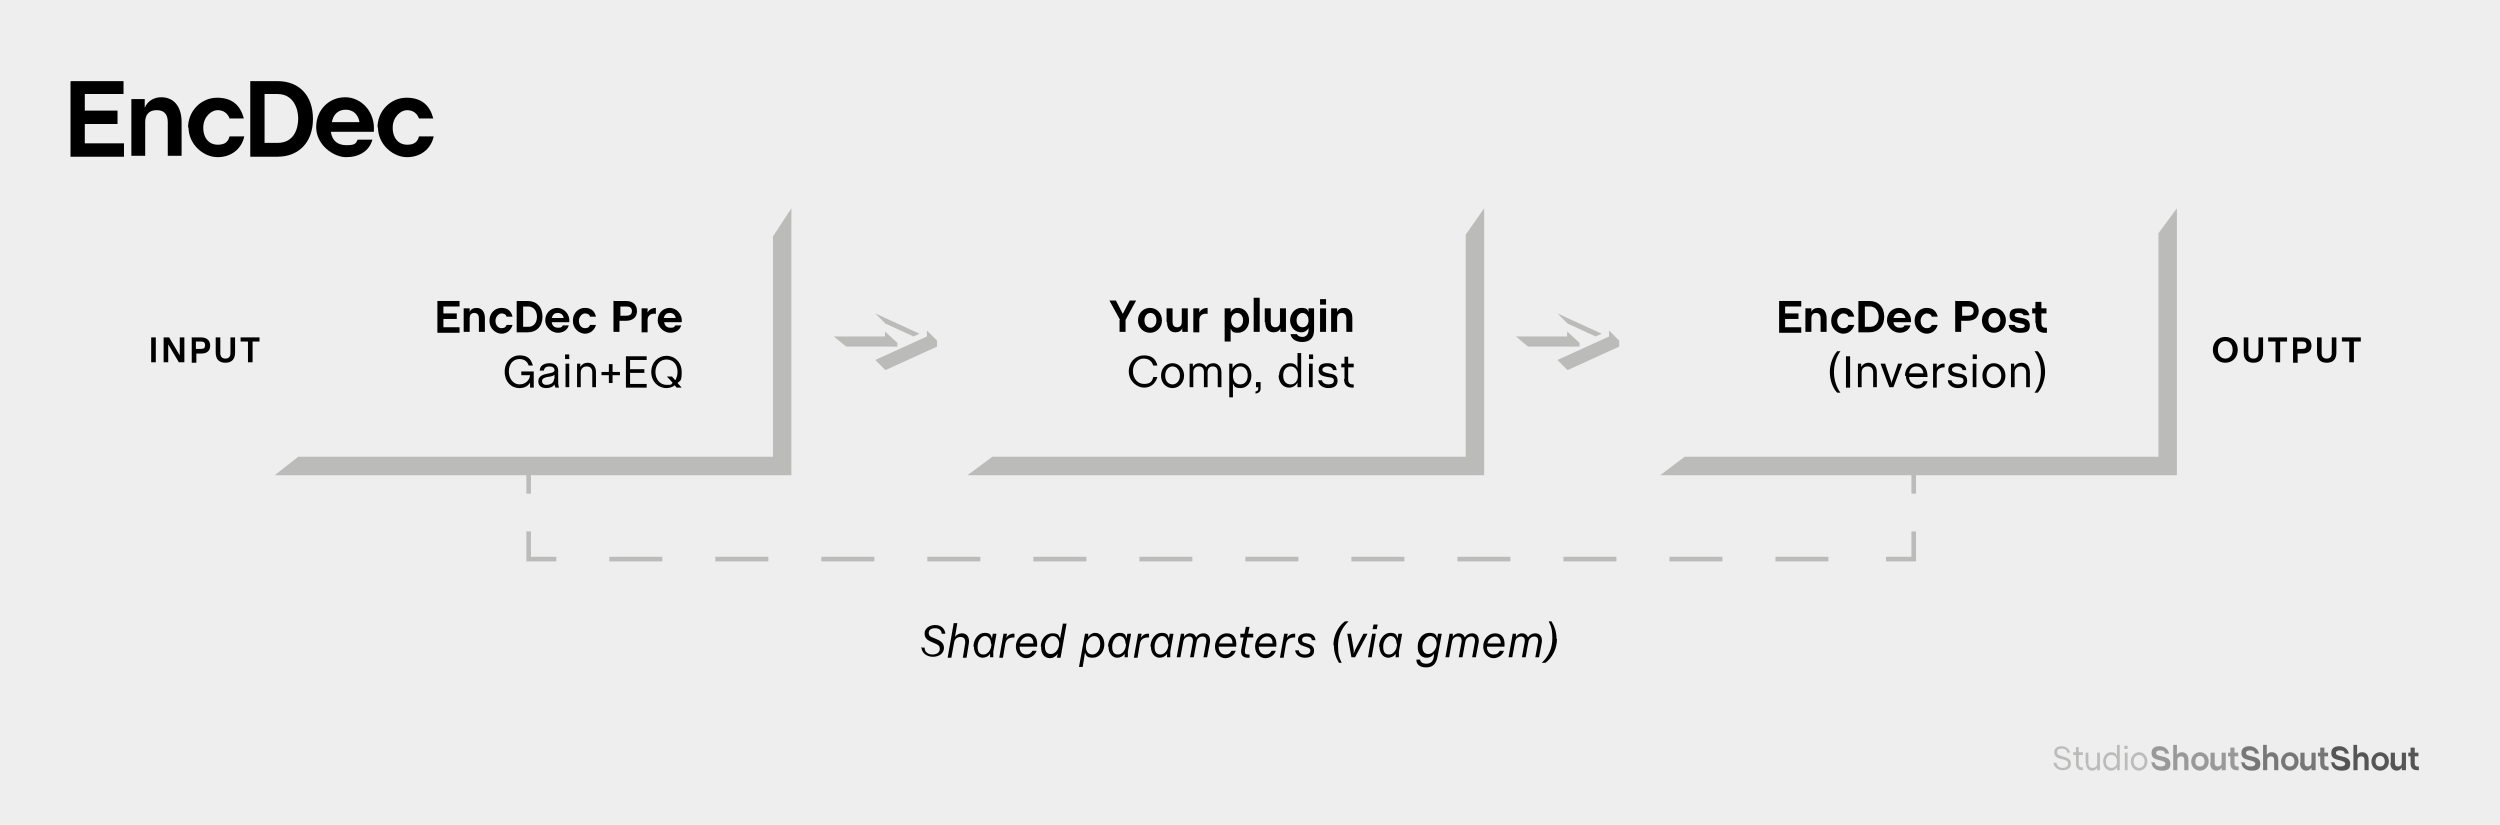 <?xml version="1.0" encoding="UTF-8"?>
<svg id="Layer_1" xmlns="http://www.w3.org/2000/svg" version="1.1" viewBox="0 0 542.4 179">
  <!-- Generator: Adobe Illustrator 29.5.1, SVG Export Plug-In . SVG Version: 2.1.0 Build 141)  -->
  <defs>
    <style>
      .st0 {
        fill: #bbbbba;
      }

      .st1 {
        fill: #777;
      }

      .st2 {
        fill: #565555;
      }

      .st3 {
        isolation: isolate;
      }

      .st4 {
        stroke-dasharray: 11.5 11.5;
      }

      .st4, .st5 {
        fill: none;
        stroke: #bbbbba;
        stroke-miterlimit: 10;
      }

      .st6 {
        fill: #eee;
      }

      .st7 {
        fill: #999;
      }
    </style>
  </defs>
  <rect class="st6" y="0" width="542.4" height="179"/>
  <g class="st3">
    <g class="st3">
      <path d="M32.8,73.2h1v5.4h-1v-5.4Z"/>
      <path d="M35.5,73.2h1.2l2.3,3.9v-3.9h1v5.4h-1.2l-2.3-3.9v3.9h-1v-5.4Z"/>
      <path d="M41.5,73.2h2.1c1.3,0,2,.7,2,1.8s-.7,1.7-1.9,1.7h-1.1v2h-1v-5.4ZM43.6,75.7c.6,0,.9-.2.9-.8s-.3-.8-.9-.8h-1.1v1.6h1.1Z"/>
      <path d="M46.8,76.5v-3.3h1v3.4c0,.8.4,1.2,1.1,1.2s1.1-.4,1.1-1.2v-3.4h1v3.3c0,1.4-.7,2.2-2.1,2.2s-2.1-.8-2.1-2.2Z"/>
      <path d="M53.7,74.1h-1.5v-.9h4.1v.9h-1.5v4.5h-1v-4.5Z"/>
    </g>
  </g>
  <g class="st3">
    <g class="st3">
      <path d="M480.1,75.9c0-1.6,1.1-2.8,2.7-2.8s2.7,1.2,2.7,2.8-1.1,2.8-2.7,2.8-2.7-1.2-2.7-2.8ZM484.4,75.9c0-1.2-.7-1.9-1.6-1.9s-1.6.7-1.6,1.9.7,1.9,1.6,1.9,1.6-.7,1.6-1.9Z"/>
      <path d="M486.8,76.5v-3.3h1v3.4c0,.8.4,1.2,1.1,1.2s1.1-.4,1.1-1.2v-3.4h1v3.3c0,1.4-.7,2.2-2.1,2.2s-2.1-.8-2.1-2.2Z"/>
      <path d="M493.6,74.1h-1.5v-.9h4.1v.9h-1.5v4.5h-1v-4.5Z"/>
      <path d="M497.4,73.2h2.1c1.3,0,2,.7,2,1.8s-.7,1.7-1.9,1.7h-1.1v2h-1v-5.4ZM499.5,75.7c.6,0,.9-.2.9-.8s-.3-.8-.9-.8h-1.1v1.6h1.1Z"/>
      <path d="M502.7,76.5v-3.3h1v3.4c0,.8.4,1.2,1.1,1.2s1.1-.4,1.1-1.2v-3.4h1v3.3c0,1.4-.7,2.2-2.1,2.2s-2.1-.8-2.1-2.2Z"/>
      <path d="M509.6,74.1h-1.5v-.9h4.1v.9h-1.5v4.5h-1v-4.5Z"/>
    </g>
  </g>
  <polygon class="st0" points="171.7 103.1 59.6 103.1 64.7 99.1 167.7 99.1 167.7 51.3 171.7 45.2 171.7 103.1"/>
  <polygon class="st0" points="322 103.1 209.9 103.1 215.3 99.1 318 99.1 318 50.9 322 45.2 322 103.1"/>
  <g class="st3">
    <g class="st3">
      <path d="M94.9,65.3h4.8v1.2h-3.5v1.5h2.9v1.2h-2.9v1.8h3.5v1.2h-4.8v-6.8Z"/>
      <path d="M100.7,66.9h1.2v.8c.2-.6.8-.9,1.5-.9,1.1,0,1.8.8,1.8,2.2v3h-1.3v-3c0-.6-.3-1.1-1-1.1s-1,.5-1,1.1v3h-1.3v-5.1Z"/>
      <path d="M106.2,69.5c0-1.6,1.2-2.7,2.6-2.7s2.1.7,2.4,1.9h-1.3c-.1-.5-.6-.7-1.1-.7s-1.3.6-1.3,1.6.6,1.6,1.3,1.6,1-.3,1.1-.7h1.3c-.3,1.1-1.2,1.9-2.4,1.9s-2.6-1.1-2.6-2.7Z"/>
      <path d="M112.1,65.3h2.4c1.9,0,3.2,1.3,3.2,3.4s-1.3,3.4-3.2,3.4h-2.4v-6.8ZM114.6,70.9c1.6,0,1.9-1.4,1.9-2.2s-.4-2.2-1.9-2.2h-1.1v4.4h1.1Z"/>
      <path d="M119.7,69.9c.1.8.6,1.2,1.4,1.2s.8-.2,1-.5h1.3c-.3,1-1.2,1.6-2.4,1.6s-2.7-1.1-2.7-2.7,1.2-2.7,2.6-2.7,2.8,1.3,2.6,3.1h-3.9ZM119.8,69h2.5c-.1-.7-.6-1.1-1.3-1.1s-1.1.4-1.3,1.1Z"/>
      <path d="M124.3,69.5c0-1.6,1.2-2.7,2.6-2.7s2.1.7,2.4,1.9h-1.3c-.1-.5-.6-.7-1.1-.7s-1.3.6-1.3,1.6.6,1.6,1.3,1.6,1-.3,1.1-.7h1.3c-.3,1.1-1.2,1.9-2.4,1.9s-2.6-1.1-2.6-2.7Z"/>
      <path d="M133.2,65.3h2.6c1.6,0,2.4.9,2.4,2.2s-.9,2.1-2.4,2.1h-1.4v2.4h-1.3v-6.8ZM135.9,68.5c.7,0,1.2-.3,1.2-1s-.4-1-1.2-1h-1.3v2h1.3Z"/>
      <path d="M139.2,66.9h1.3v.9c.4-.8,1.2-1,1.8-1v1.3c-1.1-.2-1.8.4-1.8,1.3v2.7h-1.3v-5.1Z"/>
      <path d="M144.1,69.9c.1.8.6,1.2,1.4,1.2s.8-.2,1-.5h1.3c-.3,1-1.2,1.6-2.4,1.6s-2.7-1.1-2.7-2.7,1.2-2.7,2.6-2.7,2.8,1.3,2.6,3.1h-3.9ZM144.1,69h2.5c-.1-.7-.6-1.1-1.3-1.1s-1.1.4-1.3,1.1Z"/>
    </g>
    <g class="st3">
      <path d="M109.5,80.6c0-2.1,1.5-3.5,3.2-3.5s2.5.7,2.9,2.2h-.9c-.3-1-1.1-1.4-2-1.4-1.4,0-2.3,1.1-2.3,2.7s1,2.8,2.3,2.8,2.2-.9,2.3-2h-1.9v-.8h2.7v3.5h-.8v-1.1c-.4.7-1.1,1.2-2.3,1.2-1.8,0-3.2-1.4-3.2-3.5Z"/>
      <path d="M116.8,82.7c0-1,.8-1.4,1.9-1.6,1-.2,1.6-.3,1.6-.8s-.4-.8-1.1-.8-1.1.3-1.2.9h-.9c0-1,.9-1.6,2.1-1.6s1.9.6,1.9,1.6v2.7c0,.4.1.8.2,1h-.8c0-.2-.2-.4-.2-.7-.3.5-.9.8-1.8.8s-1.7-.4-1.7-1.4ZM120.3,82.2v-.9c-.2.2-.6.4-1.6.5-.8.2-1.1.4-1.1.9s.4.8.9.8c1,0,1.7-.5,1.7-1.3Z"/>
      <path d="M122.6,76.9h.9v1h-.9v-1ZM122.7,78.9h.8v5.1h-.8v-5.1Z"/>
      <path d="M125.1,78.9h.8v.7c.4-.6.9-.9,1.6-.9,1.1,0,1.8.8,1.8,2.1v3.2h-.8v-3.2c0-.8-.4-1.3-1.2-1.3s-1.3.5-1.3,1.3v3.2h-.8v-5.1Z"/>
      <path d="M132.1,81.4h-1.6v-.7h1.6v-1.7h.8v1.7h1.6v.7h-1.6v1.7h-.8v-1.7Z"/>
      <path d="M135.8,77.3h4.5v.8h-3.6v2h3.1v.8h-3.1v2.4h3.6v.8h-4.5v-6.8Z"/>
      <path d="M146.4,83.6c-.5.4-1.2.6-1.8.6-1.8,0-3.3-1.4-3.3-3.5s1.5-3.5,3.3-3.5,3.3,1.4,3.3,3.5-.3,1.8-.9,2.4l.9,1h-1.1l-.4-.5ZM145.9,83l-1.2-1.3h1.1l.7.8c.3-.5.5-1.1.5-1.8,0-1.7-1-2.7-2.4-2.7s-2.4,1.1-2.4,2.7,1,2.8,2.4,2.8.9-.1,1.3-.4Z"/>
    </g>
  </g>
  <g class="st3">
    <g class="st3">
      <path d="M243,69.4l-2.3-4.2h1.4l1.5,2.9,1.5-2.9h1.4l-2.3,4.2v2.6h-1.3v-2.6Z"/>
      <path d="M246.9,69.5c0-1.6,1.2-2.7,2.6-2.7s2.6,1.1,2.6,2.7-1.2,2.7-2.6,2.7-2.6-1.1-2.6-2.7ZM250.9,69.5c0-1-.6-1.6-1.3-1.6s-1.3.6-1.3,1.6.6,1.6,1.3,1.6,1.3-.6,1.3-1.6Z"/>
      <path d="M253.1,69.9v-3h1.3v3c0,.6.3,1.1,1,1.1s1-.5,1-1.1v-3h1.3v5.1h-1.2v-.8c-.2.6-.8.9-1.5.9-1.1,0-1.8-.8-1.8-2.2Z"/>
      <path d="M258.9,66.9h1.3v.9c.4-.8,1.2-1,1.8-1v1.3c-1.1-.2-1.8.4-1.8,1.3v2.7h-1.3v-5.1Z"/>
      <path d="M265.8,66.9h1.2v.8c.3-.5.8-.9,1.6-.9,1.3,0,2.4,1.1,2.4,2.7s-1.1,2.7-2.4,2.7-1.3-.4-1.6-.9v2.8h-1.3v-7.2ZM269.7,69.5c0-1-.6-1.6-1.3-1.6s-1.3.6-1.3,1.6.6,1.6,1.3,1.6,1.3-.6,1.3-1.6Z"/>
      <path d="M272,64.6h1.3v7.4h-1.3v-7.4Z"/>
      <path d="M274.4,69.9v-3h1.3v3c0,.6.3,1.1,1,1.1s1-.5,1-1.1v-3h1.3v5.1h-1.2v-.8c-.2.6-.8.9-1.5.9-1.1,0-1.8-.8-1.8-2.2Z"/>
      <path d="M280,72.5h1.4c.1.3.5.6,1.2.6s1.3-.5,1.3-1.5v-.4c-.3.5-.8.9-1.6.9-1.3,0-2.4-1.1-2.4-2.6s1.1-2.7,2.4-2.7,1.4.4,1.6.9v-.8h1.2v4.7c0,1.8-1,2.6-2.6,2.6s-2.4-.9-2.5-1.7ZM283.9,69.5c0-1-.6-1.6-1.3-1.6s-1.3.6-1.3,1.6.6,1.5,1.3,1.5,1.3-.5,1.3-1.5Z"/>
      <path d="M286.4,64.9h1.3v1.2h-1.3v-1.2ZM286.4,66.9h1.3v5.1h-1.3v-5.1Z"/>
      <path d="M288.9,66.9h1.2v.8c.2-.6.8-.9,1.5-.9,1.1,0,1.8.8,1.8,2.2v3h-1.3v-3c0-.6-.3-1.1-1-1.1s-1,.5-1,1.1v3h-1.3v-5.1Z"/>
    </g>
    <g class="st3">
      <path d="M244.9,80.6c0-2.1,1.5-3.5,3.3-3.5s2.6.9,2.9,2.2h-.9c-.3-.9-.9-1.5-2.1-1.5s-2.3,1.1-2.3,2.7,1,2.8,2.4,2.8,1.8-.6,2-1.5h.9c-.4,1.4-1.4,2.3-2.9,2.3s-3.3-1.4-3.3-3.5Z"/>
      <path d="M251.9,81.5c0-1.6,1.1-2.7,2.5-2.7s2.5,1.2,2.5,2.7-1.1,2.7-2.5,2.7-2.5-1.1-2.5-2.7ZM256,81.5c0-1.3-.8-2-1.6-2s-1.6.7-1.6,2,.8,1.9,1.6,1.9,1.6-.7,1.6-1.9Z"/>
      <path d="M258,78.9h.8v.7c.3-.5.8-.8,1.4-.8s1.2.3,1.5.9c.3-.6.8-.9,1.6-.9s1.7.7,1.7,1.9v3.3h-.8v-3.3c0-.8-.4-1.2-1.1-1.2s-1.1.5-1.1,1.2v3.3h-.8v-3.3c0-.8-.4-1.2-1.1-1.2s-1.2.5-1.2,1.2v3.3h-.8v-5.1Z"/>
      <path d="M266.6,78.9h.8v1c.3-.6,1-1.1,1.8-1.1,1.4,0,2.3,1.2,2.3,2.7s-1,2.7-2.3,2.7-1.4-.4-1.7-1v3h-.8v-7.2ZM270.7,81.5c0-1.3-.7-2-1.6-2s-1.6.7-1.6,2,.7,1.9,1.6,1.9,1.6-.7,1.6-1.9Z"/>
      <path d="M272.5,84.9c.3,0,.5-.2.5-.6v-.3h-.5v-1.1h1v1.4c0,.8-.6,1-1.1,1.1v-.5Z"/>
      <path d="M277.5,81.5c0-1.5,1-2.7,2.3-2.7s1.4.5,1.7,1v-3.2h.8v7.4h-.8v-1c-.3.6-1,1.1-1.8,1.1-1.4,0-2.3-1.2-2.3-2.7ZM281.6,81.5c0-1.3-.7-2-1.6-2s-1.6.7-1.6,2,.7,1.9,1.6,1.9,1.6-.7,1.6-1.9Z"/>
      <path d="M284,76.9h.9v1h-.9v-1ZM284,78.9h.8v5.1h-.8v-5.1Z"/>
      <path d="M286,82.5h.8c.1.5.6.9,1.4.9s1.2-.3,1.2-.8-.2-.7-1.4-.8c-1.2-.2-1.9-.5-1.9-1.5s.5-1.5,1.9-1.5,1.9.6,2,1.5h-.8c-.1-.5-.6-.8-1.2-.8s-1.1.3-1.1.7.3.6,1.3.8c1.2.2,2,.4,2,1.6s-.9,1.6-2,1.6-2.1-.6-2.2-1.6Z"/>
      <path d="M291.7,82.3v-2.6h-.7v-.8h.7v-1.5h.8v1.5h1.2v.8h-1.2v2.6c0,.8.4,1.1,1,1.1s.2,0,.2,0v.7s-.1,0-.3,0c-1.1,0-1.8-.6-1.8-1.9Z"/>
    </g>
  </g>
  <polygon class="st0" points="472.3 103.1 360.2 103.1 365.5 99.1 468.3 99.1 468.3 50.6 472.3 45.2 472.3 103.1"/>
  <g class="st3">
    <g class="st3">
      <path d="M386,65.3h4.8v1.2h-3.5v1.5h2.9v1.2h-2.9v1.8h3.5v1.2h-4.8v-6.8Z"/>
      <path d="M391.8,66.9h1.2v.8c.2-.6.8-.9,1.5-.9,1.1,0,1.8.8,1.8,2.2v3h-1.3v-3c0-.6-.3-1.1-1-1.1s-1,.5-1,1.1v3h-1.3v-5.1Z"/>
      <path d="M397.3,69.5c0-1.6,1.2-2.7,2.6-2.7s2.1.7,2.4,1.9h-1.3c-.1-.5-.6-.7-1.1-.7s-1.3.6-1.3,1.6.6,1.6,1.3,1.6,1-.3,1.1-.7h1.3c-.3,1.1-1.2,1.9-2.4,1.9s-2.6-1.1-2.6-2.7Z"/>
      <path d="M403.2,65.3h2.4c1.9,0,3.2,1.3,3.2,3.4s-1.3,3.4-3.2,3.4h-2.4v-6.8ZM405.7,70.9c1.6,0,1.9-1.4,1.9-2.2s-.4-2.2-1.9-2.2h-1.1v4.4h1.1Z"/>
      <path d="M410.8,69.9c.1.8.6,1.2,1.4,1.2s.8-.2,1-.5h1.3c-.3,1-1.2,1.6-2.4,1.6s-2.7-1.1-2.7-2.7,1.2-2.7,2.6-2.7,2.8,1.3,2.6,3.1h-3.9ZM410.9,69h2.5c-.1-.7-.6-1.1-1.3-1.1s-1.1.4-1.3,1.1Z"/>
      <path d="M415.4,69.5c0-1.6,1.2-2.7,2.6-2.7s2.1.7,2.4,1.9h-1.3c-.1-.5-.6-.7-1.1-.7s-1.3.6-1.3,1.6.6,1.6,1.3,1.6,1-.3,1.1-.7h1.3c-.3,1.1-1.2,1.9-2.4,1.9s-2.6-1.1-2.6-2.7Z"/>
      <path d="M424.3,65.3h2.6c1.6,0,2.4.9,2.4,2.2s-.9,2.1-2.4,2.1h-1.4v2.4h-1.3v-6.8ZM427,68.5c.7,0,1.2-.3,1.2-1s-.4-1-1.2-1h-1.3v2h1.3Z"/>
      <path d="M430,69.5c0-1.6,1.2-2.7,2.6-2.7s2.6,1.1,2.6,2.7-1.2,2.7-2.6,2.7-2.6-1.1-2.6-2.7ZM434,69.5c0-1-.6-1.6-1.3-1.6s-1.3.6-1.3,1.6.6,1.6,1.3,1.6,1.3-.6,1.3-1.6Z"/>
      <path d="M435.8,70.5h1.3c.1.4.5.7,1.2.7s1-.2,1-.5-.3-.4-1.2-.6c-1-.2-2.1-.3-2.1-1.6s.7-1.6,2.1-1.6,2,.6,2.2,1.5h-1.3c0-.2-.3-.5-1-.5s-.9.2-.9.5.3.4,1.1.5c1,.2,2.2.3,2.2,1.7s-.8,1.6-2.2,1.6-2.4-.7-2.4-1.7Z"/>
      <path d="M441.6,70.1v-2.1h-.7v-1.1h.7v-1.4h1.3v1.4h1.1v1.1h-1.1v2.1c0,.7.3,1,.8,1s.2,0,.4,0v1.1c-.1,0-.3,0-.5,0-1.2,0-1.9-.7-1.9-2.1Z"/>
    </g>
    <g class="st3">
      <path d="M397,80.7c0-1.7.7-3.5,1.6-4.5h.7c-.9,1.2-1.4,2.8-1.4,4.5s.5,3.3,1.4,4.5h-.7c-1-1-1.6-2.8-1.6-4.5Z"/>
      <path d="M400.5,77.3h.9v6.8h-.9v-6.8Z"/>
      <path d="M403,78.9h.8v.7c.4-.6.9-.9,1.6-.9,1.1,0,1.8.8,1.8,2.1v3.2h-.8v-3.2c0-.8-.4-1.3-1.2-1.3s-1.3.5-1.3,1.3v3.2h-.8v-5.1Z"/>
      <path d="M408.1,78.9h.9l1.2,3.5c.1.3.2.8.2.8,0,0,0-.5.2-.8l1.2-3.5h.9l-1.9,5.1h-.9l-1.9-5.1Z"/>
      <path d="M413.3,81.5c0-1.6,1.1-2.7,2.5-2.7s2.4,1,2.4,3h-4c0,1.1.9,1.7,1.7,1.7s1.2-.3,1.4-.8h.9c-.2.9-1.1,1.6-2.2,1.6s-2.5-1.1-2.5-2.7ZM417.3,81c-.1-1-.7-1.5-1.5-1.5s-1.4.4-1.6,1.5h3.1Z"/>
      <path d="M419.4,78.9h.8v.9c.4-.7,1.1-1,1.7-.9v.8c-.9,0-1.7.3-1.7,1.4v3h-.8v-5.1Z"/>
      <path d="M422.6,82.5h.8c.1.5.6.9,1.4.9s1.2-.3,1.2-.8-.2-.7-1.4-.8c-1.2-.2-1.9-.5-1.9-1.5s.5-1.5,1.9-1.5,1.9.6,2,1.5h-.8c-.1-.5-.6-.8-1.2-.8s-1.1.3-1.1.7.3.6,1.3.8c1.1.2,2,.4,2,1.6s-.9,1.6-2,1.6-2.1-.6-2.2-1.6Z"/>
      <path d="M428,76.9h.9v1h-.9v-1ZM428,78.9h.8v5.1h-.8v-5.1Z"/>
      <path d="M430.1,81.5c0-1.6,1.1-2.7,2.5-2.7s2.5,1.2,2.5,2.7-1.1,2.7-2.5,2.7-2.5-1.1-2.5-2.7ZM434.2,81.5c0-1.3-.8-2-1.6-2s-1.6.7-1.6,2,.8,1.9,1.6,1.9,1.6-.7,1.6-1.9Z"/>
      <path d="M436.2,78.9h.8v.7c.4-.6.9-.9,1.6-.9,1.1,0,1.8.8,1.8,2.1v3.2h-.8v-3.2c0-.8-.4-1.3-1.2-1.3s-1.3.5-1.3,1.3v3.2h-.8v-5.1Z"/>
      <path d="M442.8,80.7c0-1.7-.5-3.3-1.4-4.5h.7c1,1,1.6,2.8,1.6,4.5s-.7,3.5-1.6,4.5h-.7c.9-1.2,1.4-2.8,1.4-4.5Z"/>
    </g>
  </g>
  <line class="st5" x1="114.7" y1="101.1" x2="114.7" y2="107.1"/>
  <polyline class="st5" points="114.7 115.3 114.7 121.3 120.7 121.3"/>
  <line class="st4" x1="132.2" y1="121.3" x2="403.5" y2="121.3"/>
  <polyline class="st5" points="409.2 121.3 415.2 121.3 415.2 115.3"/>
  <line class="st5" x1="415.2" y1="107.1" x2="415.2" y2="101.1"/>
  <g class="st3">
    <g class="st3">
      <path d="M199.8,140.5h.8c0,.9.7,1.5,1.7,1.5s1.6-.5,1.6-1.2-.3-.9-1.5-1.4c-1.3-.5-1.8-1-1.8-2s1-1.8,2.3-1.8,2.1.8,2.2,1.9h-.8c0-.7-.5-1.2-1.4-1.2s-1.4.4-1.4,1,.2.8,1.3,1.2c1.3.5,2,1,2,2.1s-1,1.9-2.4,1.9-2.5-.9-2.5-2.2Z"/>
      <path d="M206.9,135.2h.8l-.5,3c.3-.5.9-.8,1.5-.8,1.1,0,1.7.9,1.5,2.2l-.5,3.1h-.8l.5-3.1c.1-.9-.2-1.4-1-1.4s-1.3.5-1.4,1.2l-.6,3.3h-.8l1.3-7.4Z"/>
      <path d="M211.2,140.3c0-1.6,1.1-3,2.4-3s1.4.5,1.6,1.2l.2-1h.8l-.7,3.9c0,.5,0,1,0,1.2h-.7c0-.1,0-.5,0-.8-.3.6-1,.9-1.6.9-1.1,0-1.9-1-1.9-2.4ZM215,139.7c0-1-.5-1.7-1.3-1.7s-1.6,1-1.6,2.3.5,1.7,1.3,1.7,1.7-.9,1.7-2.3Z"/>
      <path d="M217.7,137.5h.8l-.2.9c.5-.8,1.3-1,1.8-.9v.8c-1.1,0-1.8.3-2,1.4l-.5,3h-.8l.9-5.1Z"/>
      <path d="M220.4,140.3c0-1.6,1.1-2.9,2.6-2.9s2.2,1.2,2,2.9h-3.8c0,1.1.6,1.7,1.4,1.7s1.1-.3,1.4-.8h.9c-.3.9-1.2,1.6-2.3,1.6s-2.2-1-2.2-2.5ZM221.3,139.6h2.9c0-1-.5-1.5-1.2-1.5s-1.5.6-1.7,1.5Z"/>
      <path d="M225.8,140.3c0-1.6,1.1-2.9,2.5-2.9s1.4.5,1.7,1.1l.6-3.2h.8l-1.3,7.4h-.8l.2-.9c-.4.6-1,1-1.7,1-1.2,0-2-1-1.9-2.5ZM229.8,139.7c0-1-.6-1.7-1.4-1.7s-1.7,1-1.7,2.2c0,1.2.5,1.7,1.3,1.7s1.8-.9,1.8-2.3Z"/>
      <path d="M235.3,137.5h.8v.8c.2-.6.9-1,1.5-1,1.2,0,2,1.1,2,2.5,0,1.6-1.1,2.9-2.5,2.9s-1.4-.5-1.7-1.1l-.5,3.1h-.8l1.3-7.2ZM238.7,139.8c0-1.2-.5-1.8-1.3-1.8s-1.8.9-1.8,2.3c0,1,.5,1.7,1.4,1.7s1.7-.9,1.7-2.2Z"/>
      <path d="M240.4,140.3c0-1.6,1.1-3,2.4-3s1.4.5,1.6,1.2l.2-1h.8l-.7,3.9c0,.5,0,1,0,1.2h-.7c0-.1,0-.5,0-.8-.3.6-1,.9-1.6.9-1.1,0-1.9-1-1.9-2.4ZM244.2,139.7c0-1-.5-1.7-1.3-1.7s-1.6,1-1.6,2.3.5,1.7,1.3,1.7,1.7-.9,1.7-2.3Z"/>
      <path d="M246.9,137.5h.8l-.2.9c.5-.8,1.3-1,1.8-.9v.8c-1.1,0-1.8.3-2,1.4l-.5,3h-.8l.9-5.1Z"/>
      <path d="M249.6,140.3c0-1.6,1.1-3,2.4-3s1.4.5,1.6,1.2l.2-1h.8l-.7,3.9c0,.5,0,1,0,1.2h-.7c0-.1,0-.5,0-.8-.3.6-1,.9-1.6.9-1.1,0-1.9-1-1.9-2.4ZM253.4,139.7c0-1-.5-1.7-1.3-1.7s-1.6,1-1.6,2.3.5,1.7,1.3,1.7,1.7-.9,1.7-2.3Z"/>
      <path d="M256.1,137.5h.8v.7c.2-.4.7-.8,1.3-.8s1.1.3,1.3.9c.4-.6.9-.9,1.6-.9,1,0,1.6.8,1.4,2l-.6,3.2h-.8l.6-3.3c.1-.8-.2-1.2-.8-1.2s-1.2.4-1.3,1.2l-.6,3.3h-.8l.6-3.3c.1-.8-.2-1.2-.8-1.2s-1.2.4-1.3,1.2l-.6,3.3h-.8l.9-5.1Z"/>
      <path d="M263.6,140.3c0-1.6,1.1-2.9,2.6-2.9s2.2,1.2,2,2.9h-3.8c0,1.1.6,1.7,1.4,1.7s1.1-.3,1.4-.8h.9c-.3.9-1.2,1.6-2.3,1.6s-2.2-1-2.2-2.5ZM264.5,139.6h2.9c0-1-.5-1.5-1.2-1.5s-1.5.6-1.7,1.5Z"/>
      <path d="M269.3,137.5h.7l.3-1.5h.8l-.3,1.5h1.1v.8h-1.3l-.5,2.7c-.1.8.1,1,.8,1s.2,0,.2,0v.7c-.1,0-.3,0-.4,0-1,0-1.6-.6-1.4-1.8l.5-2.6h-.7v-.8Z"/>
      <path d="M272.3,140.3c0-1.6,1.1-2.9,2.6-2.9s2.2,1.2,2,2.9h-3.8c0,1.1.6,1.7,1.4,1.7s1.1-.3,1.4-.8h.9c-.3.9-1.2,1.6-2.3,1.6s-2.2-1-2.2-2.5ZM273.2,139.6h2.9c0-1-.5-1.5-1.2-1.5s-1.5.6-1.7,1.5Z"/>
      <path d="M278.6,137.5h.8l-.2.9c.5-.8,1.3-1,1.8-.9v.8c-1.1,0-1.8.3-2,1.4l-.5,3h-.8l.9-5.1Z"/>
      <path d="M281,141.1h.8c0,.5.5.9,1.3.9s1.2-.4,1.2-.8c0-.3,0-.6-1.1-.9-1.1-.3-1.6-.7-1.6-1.5,0-.7.6-1.4,1.9-1.4s1.8.6,1.9,1.5h-.8c0-.5-.4-.8-1.1-.8s-1,.3-1,.7c0,.4.1.6,1,.8,1,.3,1.6.6,1.6,1.6,0,1-.8,1.5-2,1.5s-2-.7-2.1-1.6Z"/>
      <path d="M289.3,140c0-2,.9-4,2.5-5.2h.8c-1.6,1.5-2.3,3.3-2.3,5.3s.3,2.7.8,3.7h-.6c-.6-1-1.1-2.2-1.1-3.8Z"/>
      <path d="M292.3,137.5h.8l.6,3.5c0,.4,0,.8,0,.8,0,0,.2-.5.3-.8l1.8-3.5h.9l-2.7,5.1h-.8l-.9-5.1Z"/>
      <path d="M297.7,137.5h.8l-.9,5.1h-.8l.9-5.1ZM298,135.5h.9l-.2,1h-.9l.2-1Z"/>
      <path d="M299.2,140.3c0-1.6,1.1-3,2.4-3s1.4.5,1.6,1.2l.2-1h.8l-.7,3.9c0,.5,0,1,0,1.2h-.7c0-.1,0-.5,0-.8-.3.6-1,.9-1.6.9-1.1,0-1.9-1-1.9-2.4ZM303,139.7c0-1-.5-1.7-1.3-1.7s-1.6,1-1.6,2.3.5,1.7,1.3,1.7,1.7-.9,1.7-2.3Z"/>
      <path d="M307.3,143.1h.8c.1.6.6.9,1.3.9,1.2,0,1.6-.7,1.7-1.7v-.5c-.3.6-.9.9-1.6.9-1.2,0-2-1-1.9-2.5,0-1.6,1.1-2.9,2.5-2.9s1.5.5,1.7,1.2l.2-1h.8l-.9,4.9c-.3,1.7-1.1,2.4-2.5,2.4s-2.1-.7-2.1-1.6ZM311.7,139.7c0-1-.6-1.7-1.4-1.7s-1.7,1-1.7,2.2c0,1.2.5,1.7,1.3,1.7s1.8-.9,1.8-2.3Z"/>
      <path d="M314.4,137.5h.8v.7c.2-.4.7-.8,1.3-.8s1.1.3,1.3.9c.4-.6.9-.9,1.6-.9,1,0,1.6.8,1.4,2l-.6,3.2h-.8l.6-3.3c.1-.8-.2-1.2-.8-1.2s-1.2.4-1.3,1.2l-.6,3.3h-.8l.6-3.3c.1-.8-.2-1.2-.8-1.2s-1.2.4-1.3,1.2l-.6,3.3h-.8l.9-5.1Z"/>
      <path d="M321.8,140.3c0-1.6,1.1-2.9,2.6-2.9s2.2,1.2,2,2.9h-3.8c0,1.1.6,1.7,1.4,1.7s1.1-.3,1.4-.8h.9c-.3.9-1.2,1.6-2.3,1.6s-2.2-1-2.2-2.5ZM322.7,139.6h2.9c0-1-.5-1.5-1.2-1.5s-1.5.6-1.7,1.5Z"/>
      <path d="M328.1,137.5h.8v.7c.2-.4.7-.8,1.3-.8s1.1.3,1.3.9c.4-.6.9-.9,1.6-.9,1,0,1.6.8,1.4,2l-.6,3.2h-.8l.6-3.3c.1-.8-.2-1.2-.8-1.2s-1.2.4-1.3,1.2l-.6,3.3h-.8l.6-3.3c.1-.8-.2-1.2-.8-1.2s-1.2.4-1.3,1.2l-.6,3.3h-.8l.9-5.1Z"/>
      <path d="M337.8,138.6c0,2-.9,4-2.5,5.2h-.8c1.6-1.5,2.3-3.3,2.3-5.3s-.3-2.7-.8-3.7h.6c.6,1,1.1,2.2,1.1,3.8Z"/>
    </g>
  </g>
  <polygon class="st0" points="194.7 74.4 192 71.9 192 73 180.9 73 183.6 75.2 194.7 75.2 194.7 74.4"/>
  <polygon class="st0" points="201.1 71.7 201.1 73 189.9 78.1 192.1 80.3 203.3 75.2 203.3 73.9 201.1 71.7"/>
  <polygon class="st0" points="198.2 73 199.5 72.4 189.9 68 192.1 70.2 198.2 73"/>
  <polygon class="st0" points="342.7 74.4 340 71.9 340 73 328.9 73 331.5 75.2 342.7 75.2 342.7 74.4"/>
  <polygon class="st0" points="349.1 71.7 349.1 73 337.9 78.1 340.1 80.3 351.3 75.2 351.3 73.9 349.1 71.7"/>
  <polygon class="st0" points="346.2 73 347.5 72.4 337.9 68 340.1 70.2 346.2 73"/>
  <g class="st3">
    <g class="st3">
      <path d="M15.4,17.6h11.4v2.8h-8.4v3.6h7.1v2.9h-7.1v4.2h8.5v2.9h-11.6v-16.3Z"/>
    </g>
    <g class="st3">
      <path d="M28.5,21.5h2.9v1.9c.6-1.5,2-2.3,3.6-2.3,2.7,0,4.4,2,4.4,5.4v7.3h-3v-7.3c0-1.5-.6-2.6-2.4-2.6s-2.5,1.1-2.5,2.6v7.3h-3v-12.4Z"/>
    </g>
    <g class="st3">
      <path d="M40.8,27.7c0-3.7,2.9-6.5,6.3-6.5s5.1,1.8,5.8,4.5h-3.1c-.4-1.1-1.3-1.8-2.6-1.8s-3.1,1.4-3.1,3.8,1.4,3.7,3.1,3.7,2.3-.7,2.6-1.8h3.2c-.6,2.7-2.8,4.5-5.8,4.5s-6.3-2.7-6.3-6.5Z"/>
    </g>
    <g class="st3">
      <path d="M54.3,17.6h5.9c4.7,0,7.7,3.1,7.7,8.2s-3.1,8.2-7.7,8.2h-5.9v-16.3ZM60.2,31c3.8,0,4.5-3.4,4.5-5.3s-.9-5.3-4.5-5.3h-2.8v10.6h2.8Z"/>
    </g>
    <g class="st3">
      <path d="M71.8,28.7c.3,1.9,1.5,2.8,3.4,2.8s2-.4,2.4-1.2h3.2c-.7,2.5-2.9,3.8-5.7,3.8s-6.5-2.7-6.5-6.5,2.8-6.5,6.3-6.5,6.6,3.2,6.2,7.5h-9.3ZM71.9,26.5h6.1c-.3-1.7-1.4-2.7-3-2.7s-2.7,1-3,2.7Z"/>
    </g>
    <g class="st3">
      <path d="M81.9,27.7c0-3.7,2.9-6.5,6.3-6.5s5.1,1.8,5.8,4.5h-3.1c-.4-1.1-1.3-1.8-2.6-1.8s-3.1,1.4-3.1,3.8,1.4,3.7,3.1,3.7,2.3-.7,2.6-1.8h3.2c-.6,2.7-2.8,4.5-5.8,4.5s-6.3-2.7-6.3-6.5Z"/>
    </g>
  </g>
  <g class="st3">
    <g class="st3">
      <path class="st0" d="M445.6,165.5h.6c0,.6.5,1.1,1.3,1.1s1.2-.4,1.2-.9-.2-.7-1.3-1c-1.1-.2-1.7-.6-1.7-1.5s.7-1.3,1.6-1.3,1.7.6,1.8,1.4h-.6c0-.5-.4-.9-1.2-.9s-1,.3-1,.8.2.6,1.2.9c1.1.3,1.8.6,1.8,1.6s-.8,1.4-1.8,1.4-1.9-.7-2-1.6Z"/>
    </g>
    <g class="st3">
      <path class="st0" d="M450.4,165.7v-1.9h-.6v-.6h.6v-1.1h.6v1.1h.9v.6h-.9v1.9c0,.6.3.8.7.8s.2,0,.2,0v.6s0,0-.2,0c-.8,0-1.3-.5-1.3-1.4Z"/>
    </g>
    <g class="st3">
      <path class="st0" d="M452.5,165.6v-2.3h.6v2.3c0,.6.3,1,.9,1s1-.4,1-.9v-2.4h.6v3.8h-.6v-.5c-.3.4-.6.6-1.1.6-.8,0-1.3-.6-1.3-1.6Z"/>
    </g>
    <g class="st3">
      <path class="st0" d="M456.3,165.2c0-1.1.7-2,1.7-2s1.1.4,1.3.8v-2.4h.6v5.5h-.6v-.7c-.2.5-.7.8-1.3.8-1,0-1.7-.9-1.7-2ZM459.3,165.2c0-.9-.5-1.4-1.2-1.4s-1.2.5-1.2,1.4.5,1.4,1.2,1.4,1.2-.5,1.2-1.4Z"/>
    </g>
    <g class="st3">
      <path class="st0" d="M460.9,161.8h.7v.7h-.7v-.7ZM461,163.3h.6v3.8h-.6v-3.8Z"/>
    </g>
    <g class="st3">
      <path class="st0" d="M462.3,165.2c0-1.1.8-2,1.8-2s1.8.9,1.8,2-.8,2-1.8,2-1.8-.8-1.8-2ZM465.3,165.2c0-.9-.6-1.4-1.2-1.4s-1.2.5-1.2,1.4.6,1.4,1.2,1.4,1.2-.5,1.2-1.4Z"/>
    </g>
    <g class="st3">
      <path class="st7" d="M466.5,165.4h1c0,.5.5.9,1.2.9s1.1-.2,1.1-.6-.5-.6-1.4-.8c-.8-.2-1.6-.4-1.6-1.5s.7-1.5,1.8-1.5,1.9.8,2,1.6h-.9c0-.5-.4-.7-1-.7s-.9.2-.9.6.4.5,1.2.7c.9.2,1.9.4,1.9,1.6s-.7,1.5-1.9,1.5-2.1-.6-2.2-1.7Z"/>
      <path class="st7" d="M471.4,161.6h.9v2.2c.2-.4.6-.6,1.1-.6.8,0,1.4.6,1.4,1.7v2.2h-.9v-2.2c0-.5-.2-.8-.7-.8s-.8.3-.8.8v2.2h-.9v-5.5Z"/>
      <path class="st7" d="M475.4,165.2c0-1.1.9-2,1.9-2s1.9.8,1.9,2-.9,2-1.9,2-1.9-.8-1.9-2ZM478.3,165.2c0-.7-.4-1.2-1-1.2s-1,.4-1,1.2.4,1.1,1,1.1,1-.4,1-1.1Z"/>
    </g>
    <g class="st3">
      <path class="st7" d="M479.6,165.5v-2.2h.9v2.2c0,.5.2.8.7.8s.8-.3.8-.8v-2.2h.9v3.8h-.9v-.6c-.2.4-.6.7-1.1.7-.8,0-1.4-.6-1.4-1.7Z"/>
    </g>
    <g class="st3">
      <path class="st7" d="M483.9,165.6v-1.5h-.5v-.8h.5v-1.1h.9v1.1h.8v.8h-.8v1.5c0,.5.2.7.6.7s.2,0,.3,0v.8c-.1,0-.2,0-.4,0-.9,0-1.4-.5-1.4-1.5Z"/>
    </g>
    <g class="st3">
      <path class="st1" d="M486,165.4h1c0,.5.5.9,1.2.9s1.1-.2,1.1-.6-.5-.6-1.4-.8c-.8-.2-1.6-.4-1.6-1.5s.7-1.5,1.8-1.5,1.9.8,2,1.6h-.9c0-.5-.4-.7-1-.7s-.9.2-.9.6.4.5,1.2.7c.9.2,1.9.4,1.9,1.6s-.7,1.5-1.9,1.5-2.1-.6-2.2-1.7Z"/>
      <path class="st1" d="M490.9,161.6h.9v2.2c.2-.4.6-.6,1.1-.6.8,0,1.4.6,1.4,1.7v2.2h-.9v-2.2c0-.5-.2-.8-.7-.8s-.8.3-.8.8v2.2h-.9v-5.5Z"/>
      <path class="st1" d="M494.9,165.2c0-1.1.9-2,1.9-2s1.9.8,1.9,2-.9,2-1.9,2-1.9-.8-1.9-2ZM497.8,165.2c0-.7-.4-1.2-1-1.2s-1,.4-1,1.2.4,1.1,1,1.1,1-.4,1-1.1Z"/>
    </g>
    <g class="st3">
      <path class="st1" d="M499.1,165.5v-2.2h.9v2.2c0,.5.2.8.7.8s.8-.3.8-.8v-2.2h.9v3.8h-.9v-.6c-.2.4-.6.7-1.1.7-.8,0-1.4-.6-1.4-1.7Z"/>
    </g>
    <g class="st3">
      <path class="st1" d="M503.4,165.6v-1.5h-.5v-.8h.5v-1.1h.9v1.1h.8v.8h-.8v1.5c0,.5.2.7.6.7s.2,0,.3,0v.8c-.1,0-.2,0-.4,0-.9,0-1.4-.5-1.4-1.5Z"/>
    </g>
    <g class="st3">
      <path class="st2" d="M505.5,165.4h1c0,.5.5.9,1.2.9s1.1-.2,1.1-.6-.5-.6-1.4-.8c-.8-.2-1.6-.4-1.6-1.5s.7-1.5,1.8-1.5,1.9.8,2,1.6h-.9c0-.5-.4-.7-1-.7s-.9.2-.9.6.4.5,1.2.7c.9.2,1.9.4,1.9,1.6s-.7,1.5-1.9,1.5-2.1-.6-2.2-1.7Z"/>
      <path class="st2" d="M510.5,161.6h.9v2.2c.2-.4.6-.6,1.1-.6.8,0,1.4.6,1.4,1.7v2.2h-.9v-2.2c0-.5-.2-.8-.7-.8s-.8.3-.8.8v2.2h-.9v-5.5Z"/>
      <path class="st2" d="M514.5,165.2c0-1.1.9-2,1.9-2s1.9.8,1.9,2-.9,2-1.9,2-1.9-.8-1.9-2ZM517.4,165.2c0-.7-.4-1.2-1-1.2s-1,.4-1,1.2.4,1.1,1,1.1,1-.4,1-1.1Z"/>
    </g>
    <g class="st3">
      <path class="st2" d="M518.7,165.5v-2.2h.9v2.2c0,.5.2.8.7.8s.8-.3.8-.8v-2.2h.9v3.8h-.9v-.6c-.2.4-.6.7-1.1.7-.8,0-1.4-.6-1.4-1.7Z"/>
    </g>
    <g class="st3">
      <path class="st2" d="M523,165.6v-1.5h-.5v-.8h.5v-1.1h.9v1.1h.8v.8h-.8v1.5c0,.5.2.7.6.7s.2,0,.3,0v.8c-.1,0-.2,0-.4,0-.9,0-1.4-.5-1.4-1.5Z"/>
    </g>
  </g>
</svg>